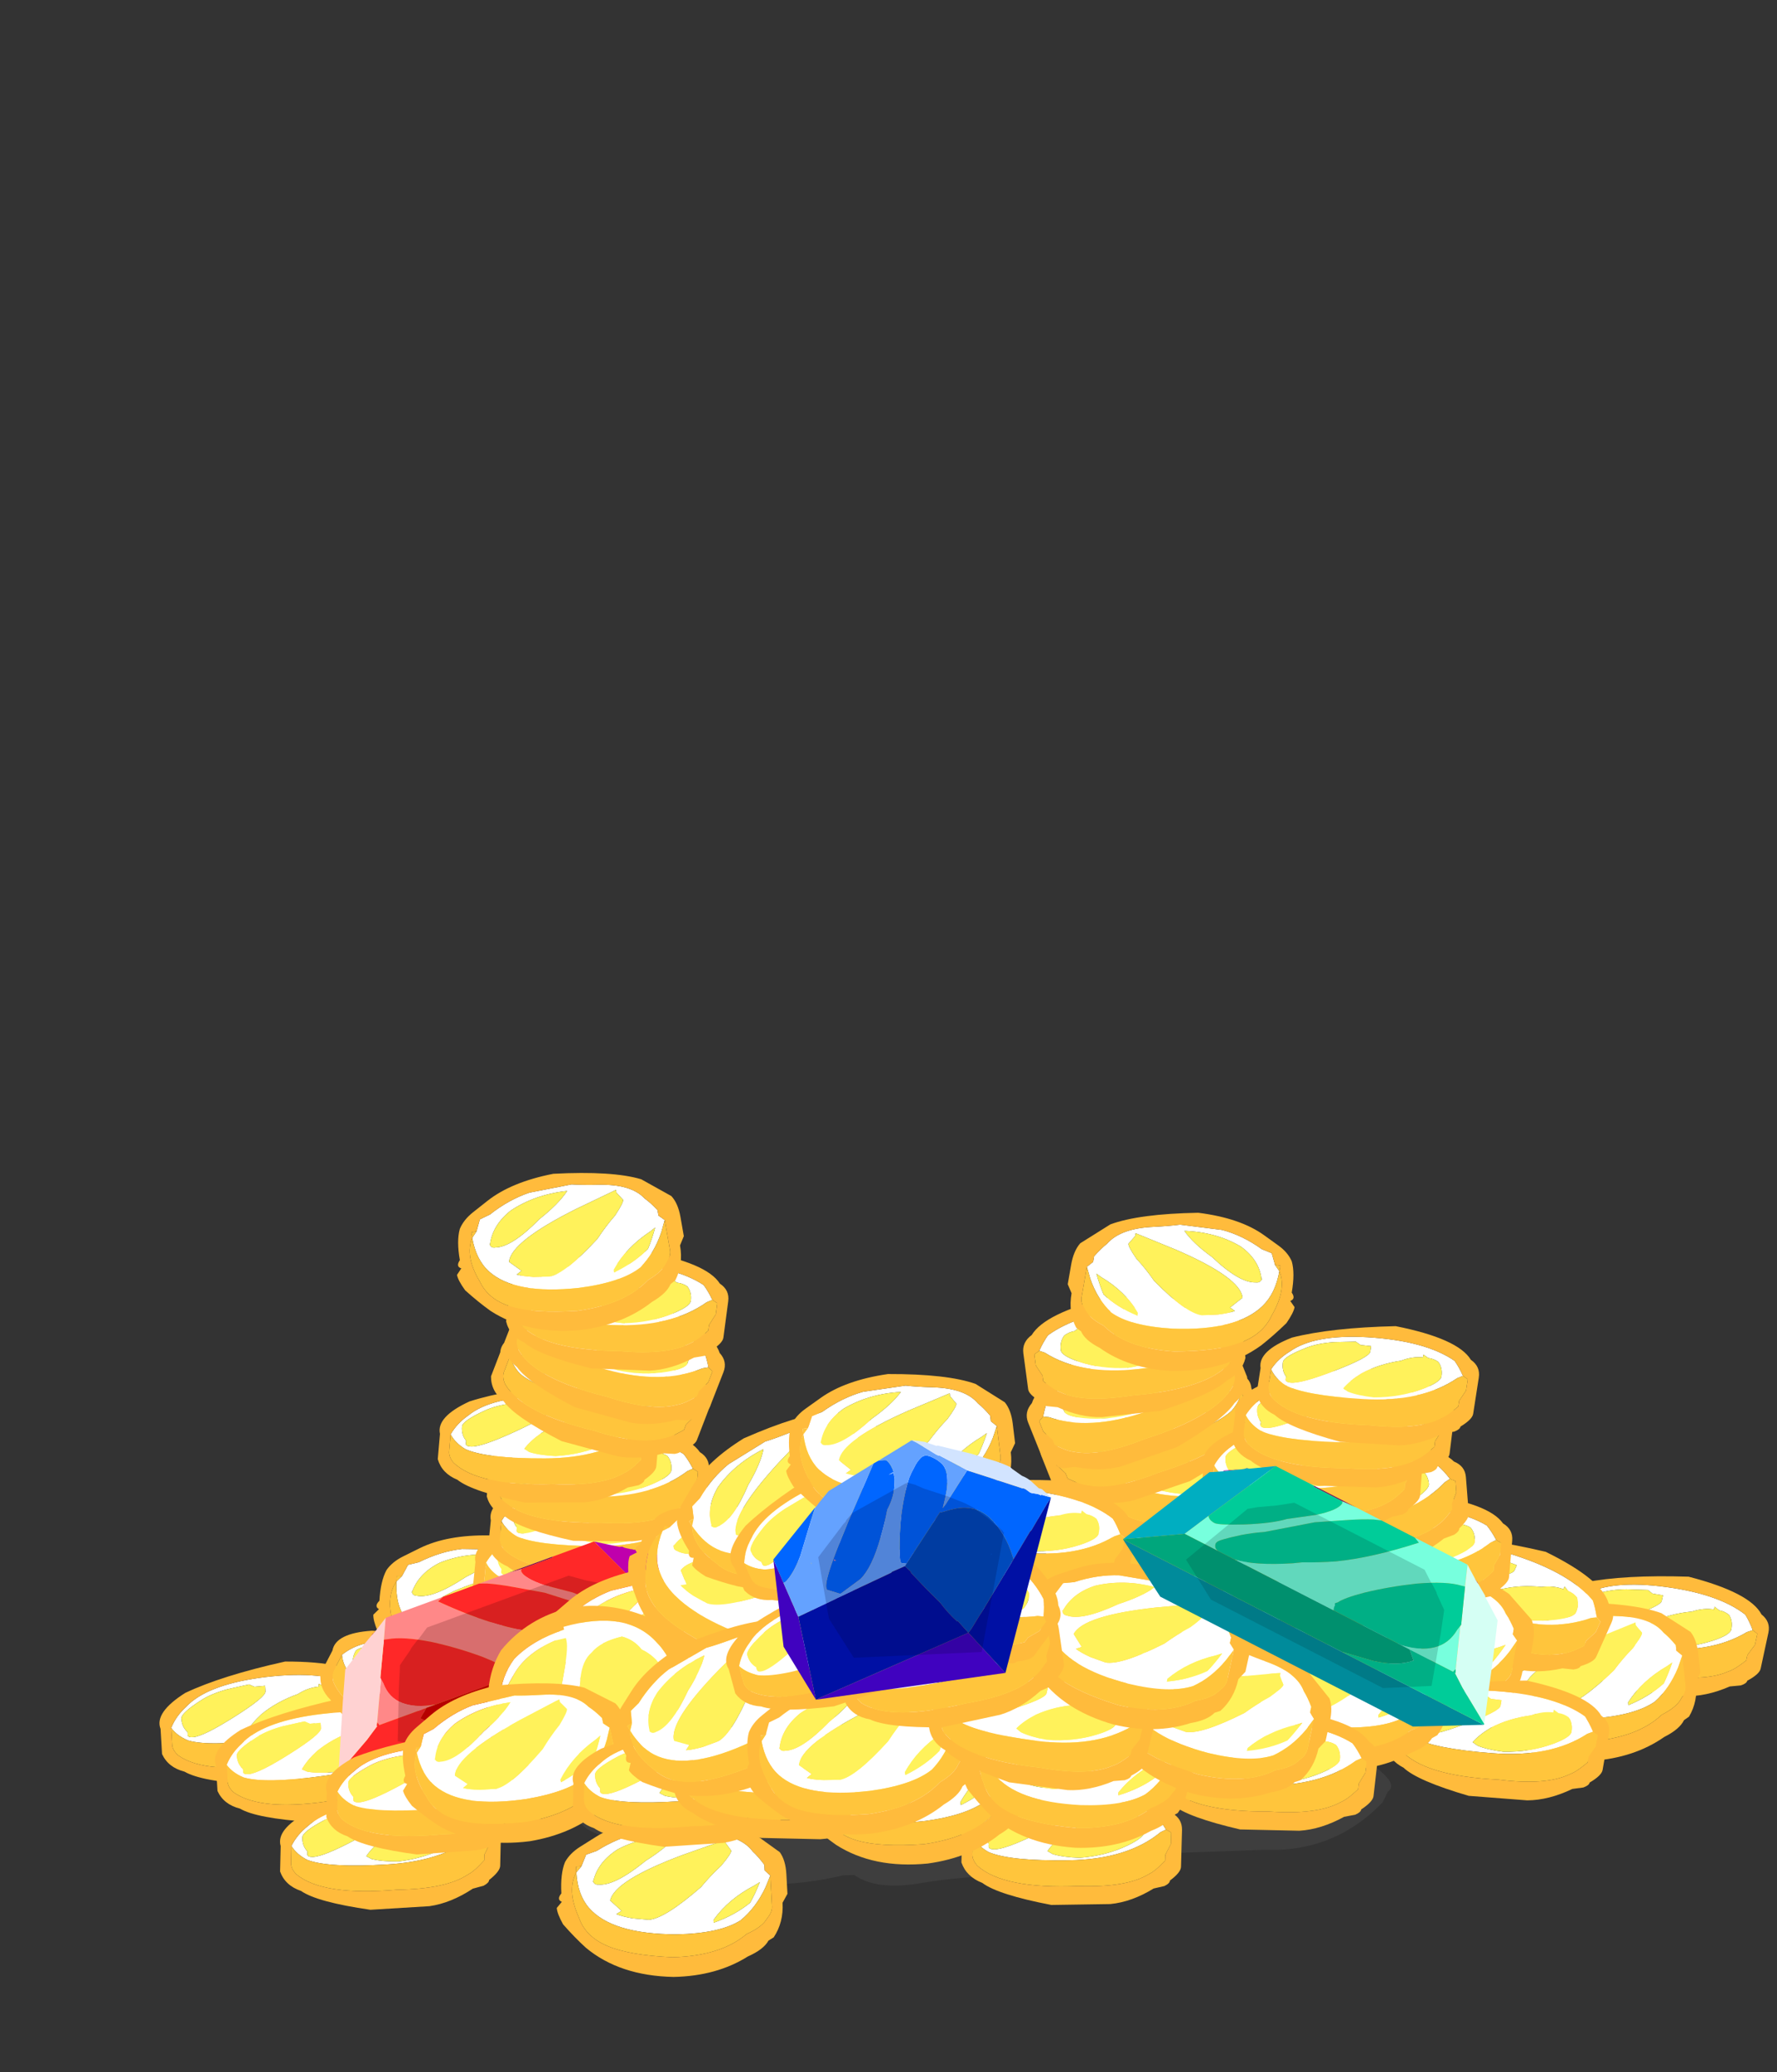 <?xml version="1.0" encoding="UTF-8" standalone="no"?>
<svg xmlns:ffdec="https://www.free-decompiler.com/flash" xmlns:xlink="http://www.w3.org/1999/xlink" ffdec:objectType="frame" height="134.5px" width="115.35px" xmlns="http://www.w3.org/2000/svg">
  <rect width="100%" height="100%" fill="#333333" stroke="none"/>
  <g transform="matrix(1.0, 0.0, 0.0, 1.0, 69.0, 110.95)">
    <use ffdec:characterId="74" height="1.9" transform="matrix(6.999, -0.245, 0.0, 7.0, -31.399, -1.219)" width="7.55" xlink:href="#shape0"/>
    <use ffdec:characterId="75" height="2.15" transform="matrix(6.774, 1.117, -0.773, 3.586, 32.484, -9.944)" width="2.05" xlink:href="#shape1"/>
    <use ffdec:characterId="76" height="2.85" transform="matrix(6.898, -0.936, 0.397, 3.609, 25.929, -5.946)" width="2.15" xlink:href="#shape2"/>
    <use ffdec:characterId="75" height="2.15" transform="matrix(6.355, 2.433, -1.517, 3.392, 23.711, -13.138)" width="2.05" xlink:href="#shape1"/>
    <use ffdec:characterId="76" height="2.85" transform="matrix(6.842, 0.86, -0.628, 3.616, 16.552, -10.517)" width="2.15" xlink:href="#shape2"/>
    <use ffdec:characterId="75" height="2.15" transform="matrix(6.868, -1.108, 0.496, 3.591, 3.347, -14.818)" width="2.05" xlink:href="#shape1"/>
    <use ffdec:characterId="75" height="2.15" transform="matrix(6.918, -0.619, 0.216, 3.627, -58.795, -2.353)" width="2.05" xlink:href="#shape1"/>
    <use ffdec:characterId="75" height="2.15" transform="matrix(6.918, -0.619, 0.216, 3.627, -55.195, 0.047)" width="2.05" xlink:href="#shape1"/>
    <use ffdec:characterId="75" height="2.15" transform="matrix(6.169, 2.773, -1.707, 3.3, -45.713, -7.111)" width="2.05" xlink:href="#shape1"/>
    <use ffdec:characterId="76" height="2.85" transform="matrix(6.897, 0.112, -0.202, 3.629, -44.472, -11.401)" width="2.15" xlink:href="#shape2"/>
    <use ffdec:characterId="75" height="2.15" transform="matrix(6.908, 0.396, -0.365, 3.641, -36.374, -4.548)" width="2.05" xlink:href="#shape1"/>
    <use ffdec:characterId="75" height="2.15" transform="matrix(6.908, 0.396, -0.365, 3.641, -36.374, -7.098)" width="2.05" xlink:href="#shape1"/>
    <use ffdec:characterId="75" height="2.15" transform="matrix(6.908, 0.396, -0.365, 3.641, -37.674, -9.698)" width="2.05" xlink:href="#shape1"/>
    <use ffdec:characterId="75" height="2.15" transform="matrix(6.908, 0.396, -0.365, 3.641, -37.774, -13.198)" width="2.05" xlink:href="#shape1"/>
    <use ffdec:characterId="75" height="2.15" transform="matrix(6.908, 0.396, -0.365, 3.641, -36.774, -15.898)" width="2.05" xlink:href="#shape1"/>
    <use ffdec:characterId="75" height="2.15" transform="matrix(6.908, 0.396, -0.365, 3.641, -36.874, -19.098)" width="2.05" xlink:href="#shape1"/>
    <use ffdec:characterId="75" height="2.15" transform="matrix(6.913, 0.316, -0.319, 3.643, -40.121, -21.517)" width="2.05" xlink:href="#shape1"/>
    <use ffdec:characterId="75" height="2.15" transform="matrix(6.486, 2.105, -1.332, 3.453, -35.196, -26.616)" width="2.05" xlink:href="#shape1"/>
    <use ffdec:characterId="75" height="2.15" transform="matrix(6.475, 2.133, -1.348, 3.448, -34.303, -28.835)" width="2.05" xlink:href="#shape1"/>
    <use ffdec:characterId="75" height="2.15" transform="matrix(6.869, 0.602, -0.481, 3.625, -35.45, -30.433)" width="2.05" xlink:href="#shape1"/>
    <use ffdec:characterId="76" height="2.85" transform="matrix(6.819, -1.335, 0.626, 3.559, -40.242, -33.355)" width="2.15" xlink:href="#shape2"/>
    <use ffdec:characterId="75" height="2.15" transform="matrix(-6.908, 0.879, 0.365, 3.616, 12.074, -2.206)" width="2.05" xlink:href="#shape1"/>
    <use ffdec:characterId="75" height="2.15" transform="matrix(-6.908, 0.879, 0.365, 3.616, 12.074, -4.756)" width="2.05" xlink:href="#shape1"/>
    <use ffdec:characterId="75" height="2.15" transform="matrix(-6.908, 0.879, 0.365, 3.616, 13.374, -7.456)" width="2.05" xlink:href="#shape1"/>
    <use ffdec:characterId="75" height="2.15" transform="matrix(-6.908, 0.879, 0.365, 3.616, 13.474, -10.956)" width="2.05" xlink:href="#shape1"/>
    <use ffdec:characterId="75" height="2.15" transform="matrix(-6.908, 0.879, 0.365, 3.616, 12.474, -13.556)" width="2.05" xlink:href="#shape1"/>
    <use ffdec:characterId="75" height="2.15" transform="matrix(-6.908, 0.879, 0.365, 3.616, 12.574, -16.856)" width="2.05" xlink:href="#shape1"/>
    <use ffdec:characterId="75" height="2.15" transform="matrix(-6.913, 0.8, 0.319, 3.62, 15.821, -19.531)" width="2.05" xlink:href="#shape1"/>
    <use ffdec:characterId="75" height="2.15" transform="matrix(-6.486, 2.558, 1.332, 3.36, 10.896, -24.206)" width="2.05" xlink:href="#shape1"/>
    <use ffdec:characterId="75" height="2.15" transform="matrix(-6.475, 2.585, 1.348, 3.354, 10.003, -26.422)" width="2.05" xlink:href="#shape1"/>
    <use ffdec:characterId="75" height="2.15" transform="matrix(-6.869, 1.084, 0.481, 3.592, 11.15, -28.021)" width="2.05" xlink:href="#shape1"/>
    <use ffdec:characterId="76" height="2.85" transform="matrix(-6.819, -0.859, -0.626, 3.603, 15.942, -31.325)" width="2.15" xlink:href="#shape2"/>
    <use ffdec:characterId="77" height="9.45" transform="matrix(-1.113, 0.408, 0.385, 1.054, -24.487, -13.072)" width="22.85" xlink:href="#shape3"/>
    <use ffdec:characterId="75" height="2.15" transform="matrix(6.908, 0.396, -0.365, 3.641, 11.676, -5.398)" width="2.05" xlink:href="#shape1"/>
    <use ffdec:characterId="75" height="2.15" transform="matrix(6.908, 0.396, -0.365, 3.641, 12.676, -8.098)" width="2.05" xlink:href="#shape1"/>
    <use ffdec:characterId="75" height="2.15" transform="matrix(6.908, 0.396, -0.365, 3.641, 12.576, -11.298)" width="2.05" xlink:href="#shape1"/>
    <use ffdec:characterId="75" height="2.15" transform="matrix(6.913, 0.316, -0.319, 3.643, 15.229, -14.317)" width="2.05" xlink:href="#shape1"/>
    <use ffdec:characterId="75" height="2.15" transform="matrix(6.912, -0.739, 0.284, 3.621, 11.774, -16.266)" width="2.05" xlink:href="#shape1"/>
    <use ffdec:characterId="75" height="2.15" transform="matrix(6.913, 0.253, -0.282, 3.642, 9.406, -19.499)" width="2.05" xlink:href="#shape1"/>
    <use ffdec:characterId="75" height="2.15" transform="matrix(6.878, 0.541, -0.446, 3.629, 11.621, -22.775)" width="2.05" xlink:href="#shape1"/>
    <use ffdec:characterId="75" height="2.15" transform="matrix(6.842, 0.742, -0.561, 3.614, 13.387, -25.757)" width="2.05" xlink:href="#shape1"/>
    <use ffdec:characterId="75" height="2.15" transform="matrix(6.951, 0.228, -0.1, 3.667, -6.447, 4.627)" width="2.05" xlink:href="#shape1"/>
    <use ffdec:characterId="76" height="2.85" transform="matrix(6.955, -0.595, 0.201, 3.646, -33.149, 7.611)" width="2.15" xlink:href="#shape2"/>
    <use ffdec:characterId="75" height="2.15" transform="matrix(6.967, -0.093, -0.086, 3.663, -50.694, 5.222)" width="2.05" xlink:href="#shape1"/>
    <use ffdec:characterId="78" height="3.45" transform="matrix(6.999, 0.881, -0.643, 3.699, 7.833, -10.172)" width="1.9" xlink:href="#shape4"/>
    <use ffdec:characterId="75" height="2.15" transform="matrix(6.945, -0.154, -0.051, 3.65, -47.741, 1.711)" width="2.05" xlink:href="#shape1"/>
    <use ffdec:characterId="76" height="2.85" transform="matrix(6.802, -1.602, 0.779, 3.545, -34.966, -7.303)" width="2.15" xlink:href="#shape2"/>
    <use ffdec:characterId="76" height="2.85" transform="matrix(6.481, 2.195, -1.384, 3.453, -26.114, -14.952)" width="2.15" xlink:href="#shape2"/>
    <use ffdec:characterId="76" height="2.85" transform="matrix(5.912, -3.655, 1.97, 3.037, -26.927, -13.746)" width="2.15" xlink:href="#shape2"/>
    <use ffdec:characterId="75" height="2.15" transform="matrix(6.449, -2.793, 1.467, 3.337, -22.806, -12.541)" width="2.05" xlink:href="#shape1"/>
    <use ffdec:characterId="75" height="2.15" transform="matrix(6.822, 1.124, -0.778, 3.611, -8.657, -16.203)" width="2.05" xlink:href="#shape1"/>
    <use ffdec:characterId="78" height="3.45" transform="matrix(6.955, -1.638, 0.796, 3.624, -38.575, -5.042)" width="1.9" xlink:href="#shape4"/>
    <use ffdec:characterId="76" height="2.85" transform="matrix(6.802, -1.602, 0.779, 3.545, -43.965, 0.146)" width="2.15" xlink:href="#shape2"/>
    <use ffdec:characterId="75" height="2.15" transform="matrix(6.85, 0.863, -0.629, 3.621, 21.867, -2.897)" width="2.05" xlink:href="#shape1"/>
    <use ffdec:characterId="76" height="2.85" transform="matrix(6.941, -0.249, 0.003, 3.646, 10.413, -6.204)" width="2.15" xlink:href="#shape2"/>
    <use ffdec:characterId="76" height="2.85" transform="matrix(6.891, -1.001, 0.434, 3.604, -18.596, -20.707)" width="2.15" xlink:href="#shape2"/>
    <use ffdec:characterId="75" height="2.15" transform="matrix(6.997, -0.126, -0.067, 3.679, -31.713, 1.126)" width="2.05" xlink:href="#shape1"/>
    <use ffdec:characterId="75" height="2.15" transform="matrix(6.957, 0.489, -0.418, 3.67, -24.618, 0.047)" width="2.05" xlink:href="#shape1"/>
    <use ffdec:characterId="76" height="2.85" transform="matrix(6.885, -1.406, 0.666, 3.593, -17.91, 1.253)" width="2.15" xlink:href="#shape2"/>
    <use ffdec:characterId="75" height="2.15" transform="matrix(6.958, 0.488, -0.419, 3.669, 6.482, -0.5)" width="2.05" xlink:href="#shape1"/>
    <use ffdec:characterId="76" height="2.85" transform="matrix(6.999, -0.245, 0.0, 3.676, -6.549, -1.227)" width="2.15" xlink:href="#shape2"/>
    <use ffdec:characterId="76" height="2.85" transform="matrix(6.828, 1.157, -0.797, 3.615, 3.6, -6.021)" width="2.15" xlink:href="#shape2"/>
    <use ffdec:characterId="76" height="2.85" transform="matrix(6.06, -3.506, 1.881, 3.117, -30.905, -0.555)" width="2.15" xlink:href="#shape2"/>
    <use ffdec:characterId="76" height="2.85" transform="matrix(6.885, -1.406, 0.666, 3.592, -21.51, -0.696)" width="2.15" xlink:href="#shape2"/>
    <use ffdec:characterId="75" height="2.15" transform="matrix(6.821, 1.245, -0.848, 3.613, -7.466, -4.082)" width="2.05" xlink:href="#shape1"/>
    <use ffdec:characterId="76" height="2.85" transform="matrix(6.828, 1.156, -0.797, 3.615, -1.601, -10.521)" width="2.15" xlink:href="#shape2"/>
    <use ffdec:characterId="75" height="2.15" transform="matrix(6.923, -1.153, 0.521, 3.619, -14.861, -5.627)" width="2.05" xlink:href="#shape1"/>
    <use ffdec:characterId="75" height="2.15" transform="matrix(6.754, -1.911, 0.957, 3.515, -22.657, -6.123)" width="2.05" xlink:href="#shape1"/>
    <use ffdec:characterId="75" height="2.15" transform="matrix(5.628, 3.737, -2.248, 3.035, -10.264, -15.394)" width="2.05" xlink:href="#shape1"/>
    <use ffdec:characterId="79" height="17.65" transform="matrix(0.684, -0.683, 0.687, 0.632, -22.666, -6.718)" width="20.7" xlink:href="#shape5"/>
    <use ffdec:characterId="80" height="9.45" transform="matrix(1.025, 0.527, -0.587, 1.003, 8.326, -18.604)" width="22.85" xlink:href="#shape6"/>
  </g>
  <defs>
    <g id="shape0" transform="matrix(1.0, 0.0, 0.0, 1.0, 1.15, 0.75)">
      <path d="M2.0 -0.5 Q2.7 -0.85 3.6 -0.65 4.15 -0.65 4.7 -0.5 4.9 -0.5 5.1 -0.4 5.3 -0.35 5.9 0.0 6.5 0.35 6.35 0.45 L6.3 0.55 Q5.85 1.0 5.2 0.95 4.65 0.95 4.1 0.95 3.5 1.1 2.9 1.1 2.35 1.1 2.0 1.15 1.6 1.2 1.4 1.05 L1.3 1.05 Q0.3 1.25 -0.65 0.8 -0.75 0.7 -0.8 0.65 L-0.95 0.6 Q-1.35 0.45 -1.0 0.15 0.2 -0.95 1.85 -0.5 1.9 -0.5 2.0 -0.5" fill="#444444" fill-opacity="0.647" fill-rule="evenodd" stroke="none"/>
    </g>
    <g id="shape1" transform="matrix(1.0, 0.0, 0.0, 1.0, 1.05, 2.0)">
      <path d="M0.5 -1.5 L0.45 -1.55 0.45 -1.5 Q0.35 -1.5 0.25 -1.4 0.05 -1.3 -0.1 -1.1 -0.2 -0.95 -0.25 -0.8 L-0.2 -0.75 Q-0.1 -0.7 0.05 -0.7 0.3 -0.75 0.5 -0.95 0.65 -1.1 0.65 -1.2 0.65 -1.35 0.6 -1.45 0.55 -1.5 0.5 -1.5 M0.85 -1.25 L0.8 -1.2 Q0.5 -0.7 -0.05 -0.65 -0.6 -0.6 -0.8 -0.75 -0.9 -0.85 -0.95 -1.0 -0.9 -1.2 -0.8 -1.35 -0.6 -1.7 -0.1 -1.75 0.45 -1.8 0.75 -1.5 0.8 -1.4 0.85 -1.25 M-0.8 -0.9 L-0.8 -0.85 Q-0.8 -0.8 -0.75 -0.8 -0.65 -0.8 -0.35 -1.1 -0.05 -1.4 -0.05 -1.5 -0.05 -1.55 -0.05 -1.6 L-0.15 -1.6 -0.2 -1.65 -0.4 -1.6 Q-0.55 -1.55 -0.65 -1.45 -0.85 -1.25 -0.85 -1.15 -0.85 -1.0 -0.8 -0.9" fill="#ffffff" fill-rule="evenodd" stroke="none"/>
      <path d="M0.5 -1.5 Q0.55 -1.5 0.6 -1.45 0.65 -1.35 0.65 -1.2 0.65 -1.1 0.5 -0.95 0.3 -0.75 0.05 -0.7 -0.1 -0.7 -0.2 -0.75 L-0.25 -0.8 Q-0.2 -0.95 -0.1 -1.1 0.05 -1.3 0.25 -1.4 0.35 -1.5 0.45 -1.5 L0.45 -1.55 0.5 -1.5 M-0.8 -0.9 Q-0.85 -1.0 -0.85 -1.15 -0.85 -1.25 -0.65 -1.45 -0.55 -1.55 -0.4 -1.6 L-0.2 -1.65 -0.15 -1.6 -0.05 -1.6 Q-0.05 -1.55 -0.05 -1.5 -0.05 -1.4 -0.35 -1.1 -0.65 -0.8 -0.75 -0.8 -0.8 -0.8 -0.8 -0.85 L-0.8 -0.9" fill="#fff25b" fill-rule="evenodd" stroke="none"/>
      <path d="M0.85 -1.25 L0.9 -1.2 Q0.9 -1.1 0.9 -1.05 L0.9 -1.0 0.85 -0.8 0.85 -0.7 0.8 -0.6 Q0.75 -0.5 0.7 -0.45 0.5 -0.2 0.05 -0.2 -0.65 -0.1 -0.9 -0.5 -0.95 -0.6 -0.95 -0.7 L-0.95 -0.85 Q-0.95 -0.95 -0.95 -1.0 -0.9 -0.85 -0.8 -0.75 -0.6 -0.6 -0.05 -0.65 0.5 -0.7 0.8 -1.2 L0.85 -1.25" fill="#ffc53c" fill-rule="evenodd" stroke="none"/>
      <path d="M-0.95 -1.0 Q-0.95 -0.95 -0.95 -0.85 L-0.95 -0.7 Q-0.95 -0.6 -0.9 -0.5 -0.65 -0.1 0.05 -0.2 0.5 -0.2 0.7 -0.45 0.75 -0.5 0.8 -0.6 L0.85 -0.7 0.85 -0.8 0.9 -1.0 0.9 -1.05 Q0.9 -1.1 0.9 -1.2 L0.85 -1.25 Q0.8 -1.4 0.75 -1.5 0.45 -1.8 -0.1 -1.75 -0.6 -1.7 -0.8 -1.35 -0.9 -1.2 -0.95 -1.0 M1.0 -1.25 L1.0 -0.85 Q1.0 -0.75 1.0 -0.65 L1.0 -0.6 Q1.0 -0.5 0.9 -0.35 0.9 -0.3 0.85 -0.25 L0.75 -0.2 Q0.55 0.05 0.35 0.1 L-0.2 0.15 Q-0.7 0.0 -0.85 -0.2 -1.0 -0.3 -1.05 -0.55 L-1.05 -0.65 Q-1.05 -0.7 -1.05 -0.75 -1.05 -0.8 -1.05 -1.0 -1.1 -1.3 -0.8 -1.6 -0.45 -1.85 0.15 -2.0 0.75 -1.9 0.9 -1.55 1.0 -1.45 1.0 -1.25" fill="#ffbb3c" fill-rule="evenodd" stroke="none"/>
    </g>
    <g id="shape2" transform="matrix(1.0, 0.0, 0.0, 1.0, 1.2, 2.25)">
      <path d="M0.4 -1.7 L0.4 -1.75 Q0.2 -1.65 0.0 -1.55 -0.65 -1.2 -0.7 -0.85 L-0.6 -0.65 -0.65 -0.6 Q-0.6 -0.55 -0.5 -0.5 L-0.35 -0.45 Q-0.2 -0.45 0.15 -0.95 0.25 -1.15 0.35 -1.3 0.45 -1.5 0.45 -1.55 L0.4 -1.7 M0.65 -0.9 Q0.4 -0.7 0.25 -0.35 L0.25 -0.3 Q0.45 -0.4 0.6 -0.6 0.65 -0.75 0.7 -0.95 L0.65 -0.9 M0.8 -1.05 L0.75 -0.85 Q0.65 -0.5 0.5 -0.3 0.3 -0.1 -0.1 -0.15 -0.7 -0.25 -0.9 -0.75 -1.0 -1.0 -1.0 -1.4 L-0.95 -1.5 -0.9 -1.7 -0.8 -1.75 Q-0.6 -1.95 -0.4 -2.0 L0.0 -2.0 Q0.1 -1.95 0.25 -1.9 0.55 -1.8 0.65 -1.5 0.7 -1.4 0.75 -1.25 L0.75 -1.15 0.8 -1.05 M-0.05 -1.9 Q-0.35 -1.95 -0.6 -1.75 -0.8 -1.55 -0.85 -1.2 L-0.85 -1.25 Q-0.85 -1.15 -0.8 -1.15 -0.65 -1.1 -0.35 -1.5 -0.15 -1.7 -0.05 -1.9" fill="#ffffff" fill-rule="evenodd" stroke="none"/>
      <path d="M0.65 -0.9 L0.7 -0.95 Q0.65 -0.75 0.6 -0.6 0.45 -0.4 0.25 -0.3 L0.25 -0.35 Q0.4 -0.7 0.65 -0.9 M0.4 -1.7 L0.45 -1.55 Q0.45 -1.5 0.35 -1.3 0.25 -1.15 0.15 -0.95 -0.2 -0.45 -0.35 -0.45 L-0.5 -0.5 Q-0.6 -0.55 -0.65 -0.6 L-0.6 -0.65 -0.7 -0.85 Q-0.65 -1.2 0.0 -1.55 0.2 -1.65 0.4 -1.75 L0.4 -1.7 M-0.05 -1.9 Q-0.15 -1.7 -0.35 -1.5 -0.65 -1.1 -0.8 -1.15 -0.85 -1.15 -0.85 -1.25 L-0.85 -1.2 Q-0.8 -1.55 -0.6 -1.75 -0.35 -1.95 -0.05 -1.9" fill="#fff25b" fill-rule="evenodd" stroke="none"/>
      <path d="M0.8 -1.05 L0.8 -0.95 Q0.8 -0.85 0.8 -0.7 L0.8 -0.5 Q0.8 -0.4 0.75 -0.3 0.7 -0.15 0.55 -0.05 0.3 0.3 -0.15 0.25 -0.55 0.15 -0.75 -0.05 -0.95 -0.25 -1.0 -0.6 -1.05 -0.85 -1.05 -1.05 -1.05 -1.25 -1.0 -1.4 L-1.0 -1.5 -0.95 -1.5 -1.0 -1.4 Q-1.0 -1.0 -0.9 -0.75 -0.7 -0.25 -0.1 -0.15 0.3 -0.1 0.5 -0.3 0.65 -0.5 0.75 -0.85 L0.8 -1.05" fill="#ffc53c" fill-rule="evenodd" stroke="none"/>
      <path d="M-0.95 -1.5 L-1.0 -1.5 -1.0 -1.4 Q-1.05 -1.25 -1.05 -1.05 -1.05 -0.85 -1.0 -0.6 -0.95 -0.25 -0.75 -0.05 -0.55 0.15 -0.15 0.25 0.3 0.3 0.55 -0.05 0.7 -0.15 0.75 -0.3 0.8 -0.4 0.8 -0.5 L0.8 -0.7 Q0.8 -0.85 0.8 -0.95 L0.8 -1.05 0.75 -1.15 0.75 -1.25 Q0.7 -1.4 0.65 -1.5 0.55 -1.8 0.25 -1.9 0.1 -1.95 0.0 -2.0 L-0.4 -2.0 Q-0.6 -1.95 -0.8 -1.75 L-0.9 -1.7 -0.95 -1.5 M0.95 -0.7 L0.9 -0.55 Q0.9 -0.2 0.8 0.05 L0.75 0.1 Q0.7 0.25 0.55 0.35 0.25 0.65 -0.15 0.6 -0.65 0.5 -0.95 -0.05 -1.05 -0.25 -1.15 -0.5 -1.2 -0.7 -1.2 -0.8 L-1.15 -0.9 Q-1.2 -0.95 -1.15 -1.05 -1.15 -1.4 -1.1 -1.6 -1.05 -1.75 -0.95 -1.85 -0.9 -1.9 -0.8 -2.0 -0.55 -2.25 -0.15 -2.25 0.4 -2.1 0.65 -1.85 L0.9 -1.45 Q0.95 -1.3 0.95 -1.05 0.95 -0.9 0.95 -0.7" fill="#ffbb3c" fill-rule="evenodd" stroke="none"/>
    </g>
    <g id="shape3" transform="matrix(1.0, 0.0, 0.0, 1.0, 11.05, 9.45)">
      <path d="M-3.3 -9.45 L-0.2 -9.45 -0.35 -9.45 -0.6 -9.45 -1.45 -9.4 -3.25 -9.4 -3.3 -9.45" fill="#660066" fill-rule="evenodd" stroke="none"/>
      <path d="M11.8 -1.95 L11.8 -1.9 11.8 -1.95 M11.6 -1.9 L11.8 -1.9 11.6 -1.9 M-7.1 -8.55 L-7.05 -8.55 -7.05 -8.6 -7.1 -8.55" fill="#bf00b1" fill-rule="evenodd" stroke="none"/>
      <path d="M7.35 -8.85 L7.4 -8.85 7.55 -8.75 7.25 -8.9 7.3 -8.9 7.35 -8.85 M-8.1 -7.85 L-8.1 -7.9 -6.9 -8.65 -7.05 -8.6 -7.05 -8.55 -7.1 -8.55 -7.15 -8.5 -8.1 -7.85" fill="#990095" fill-rule="evenodd" stroke="none"/>
      <path d="M-11.05 -1.9 L-8.75 -7.45 -8.1 -7.85 -7.15 -8.5 -7.1 -8.55 -7.05 -8.6 -6.9 -8.65 -5.7 -9.45 -7.55 -5.25 -8.2 -3.75 -11.05 -1.9" fill="#bf00ac" fill-rule="evenodd" stroke="none"/>
      <path d="M3.1 -9.45 L6.45 -9.45 6.95 -8.3 6.75 -8.25 Q5.9 -8.1 4.5 -7.2 3.25 -6.35 2.2 -5.4 1.4 -4.65 1.2 -4.25 L1.1 -4.15 1.1 -4.1 1.15 -4.05 Q1.15 -3.9 1.2 -3.8 L1.25 -3.75 -5.05 -3.75 Q-3.9 -3.95 -2.1 -5.05 L-1.65 -5.35 Q-0.85 -5.75 -0.05 -6.25 1.6 -7.35 3.45 -9.3 L3.1 -9.45 M-0.35 -9.45 L1.0 -9.45 0.6 -9.3 Q0.05 -9.05 -0.75 -8.55 L-2.2 -7.65 -4.35 -5.9 -4.5 -5.8 Q-4.9 -5.55 -5.4 -5.15 -6.4 -4.3 -6.4 -4.15 -6.45 -4.05 -6.35 -3.9 -6.3 -3.8 -6.1 -3.75 L-8.2 -3.75 -7.55 -5.25 Q-7.4 -5.05 -7.05 -5.05 -6.8 -5.05 -5.55 -5.75 -4.25 -6.5 -3.65 -7.1 L-2.35 -8.05 Q-1.4 -8.85 -1.4 -9.3 L-1.45 -9.4 -0.6 -9.45 -0.35 -9.45 M8.85 -3.95 L8.8 -3.8 8.8 -3.75 6.05 -3.75 5.5 -3.75 Q6.6 -3.95 7.2 -4.5 7.8 -5.05 7.8 -5.95 L7.85 -6.3 7.85 -6.2 8.85 -3.95" fill="#ff8888" fill-rule="evenodd" stroke="none"/>
      <path d="M-5.7 -9.45 L-3.3 -9.45 -3.25 -9.4 -1.45 -9.4 -1.4 -9.3 Q-1.4 -8.85 -2.35 -8.05 L-3.65 -7.1 Q-4.25 -6.5 -5.55 -5.75 -6.8 -5.05 -7.05 -5.05 -7.4 -5.05 -7.55 -5.25 L-5.7 -9.45 M-0.2 -9.45 L3.1 -9.45 3.45 -9.3 Q1.6 -7.35 -0.05 -6.25 -0.85 -5.75 -1.65 -5.35 L-2.1 -5.05 Q-3.9 -3.95 -5.05 -3.75 L-6.1 -3.75 Q-6.3 -3.8 -6.35 -3.9 -6.45 -4.05 -6.4 -4.15 -6.4 -4.3 -5.4 -5.15 -4.9 -5.55 -4.5 -5.8 L-4.35 -5.9 -2.2 -7.65 -0.75 -8.55 Q0.05 -9.05 0.6 -9.3 L1.0 -9.45 -0.35 -9.45 -0.2 -9.45 M1.25 -3.75 L1.2 -3.8 Q1.15 -3.9 1.15 -4.05 L1.1 -4.1 1.1 -4.15 1.2 -4.25 Q1.4 -4.65 2.2 -5.4 3.25 -6.35 4.5 -7.2 5.9 -8.1 6.75 -8.25 L6.95 -8.3 7.85 -6.3 7.8 -5.95 Q7.8 -5.05 7.2 -4.5 6.6 -3.95 5.5 -3.75 L2.7 -3.75 2.45 -3.75 1.25 -3.75 M2.8 -1.9 L4.6 -2.25 Q5.95 -2.6 6.55 -3.3 L6.05 -3.75 8.8 -3.75 8.8 -3.8 8.85 -3.95 8.95 -3.75 8.9 -3.75 9.7 -3.2 11.8 -1.95 11.8 -1.9 11.6 -1.9 2.8 -1.9" fill="#ff2828" fill-rule="evenodd" stroke="none"/>
      <path d="M2.7 -3.75 L2.45 -3.75 2.7 -3.75" fill="#ff66f3" fill-rule="evenodd" stroke="none"/>
      <path d="M11.8 -1.9 L8.4 0.0 -7.6 0.0 -11.05 -1.9 2.8 -1.9 11.6 -1.9 11.8 -1.9" fill="#a4006a" fill-rule="evenodd" stroke="none"/>
      <path d="M-6.1 -3.75 L-5.05 -3.75 1.25 -3.75 2.45 -3.75 2.7 -3.75 5.5 -3.75 6.05 -3.75 6.55 -3.3 Q5.95 -2.6 4.6 -2.25 L2.8 -1.9 -11.05 -1.9 -8.2 -3.75 -6.1 -3.75" fill="#d50000" fill-rule="evenodd" stroke="none"/>
      <path d="M7.35 -8.85 L7.3 -8.9 7.25 -8.9 7.55 -8.75 8.2 -8.35 Q8.2 -8.3 8.25 -8.3 L8.3 -8.25 9.5 -7.45 10.25 -5.7 11.8 -1.95 9.7 -3.2 8.9 -3.75 8.95 -3.75 8.85 -3.95 7.85 -6.2 7.85 -6.3 6.95 -8.3 6.45 -9.45 7.35 -8.85" fill="#ffd2d2" fill-rule="evenodd" stroke="none"/>
      <path d="M5.75 -7.25 L5.8 -7.2 6.6 -6.6 7.1 -5.35 8.15 -2.5 5.85 -1.15 -5.05 -1.15 -7.4 -2.5 -5.85 -6.6 -5.4 -6.95 -4.55 -7.5 -3.75 -8.1 4.5 -8.1 5.15 -7.65 5.25 -7.6 5.7 -7.3 5.75 -7.25" fill="#330000" fill-opacity="0.188" fill-rule="evenodd" stroke="none"/>
    </g>
    <g id="shape4" transform="matrix(1.0, 0.0, 0.0, 1.0, 1.0, 2.85)">
      <path d="M0.05 -2.0 Q-0.05 -1.9 -0.1 -1.6 -0.1 -1.55 -0.2 -1.1 -0.3 -0.75 -0.3 -0.55 L-0.2 0.0 Q0.1 0.05 0.3 -0.05 L0.3 -0.25 0.35 -0.45 0.5 -0.9 Q0.55 -1.15 0.6 -1.35 L0.65 -1.45 Q0.6 -1.7 0.5 -1.85 0.45 -2.05 0.35 -2.15 0.15 -2.15 0.05 -2.0 M0.75 -0.8 L0.75 -0.85 Q0.7 -0.65 0.65 -0.5 0.4 0.15 -0.15 0.15 -0.65 0.15 -0.8 -0.6 -0.9 -0.95 -0.9 -1.4 -0.9 -1.5 -0.85 -1.6 -0.8 -1.95 -0.65 -2.2 -0.45 -2.45 -0.15 -2.5 L-0.15 -2.55 Q0.45 -2.6 0.65 -1.9 0.75 -1.6 0.75 -1.05 L0.75 -0.8 M-0.7 -1.9 Q-0.85 -1.6 -0.85 -1.35 -0.85 -1.2 -0.8 -1.0 -0.75 -0.8 -0.7 -0.65 -0.45 -0.95 -0.4 -1.2 -0.3 -1.45 -0.25 -1.7 -0.15 -2.15 -0.15 -2.3 L-0.15 -2.35 -0.25 -2.35 Q-0.55 -2.25 -0.7 -1.9" fill="#ffffff" fill-rule="evenodd" stroke="none"/>
      <path d="M0.05 -2.0 Q0.15 -2.15 0.35 -2.15 0.45 -2.05 0.5 -1.85 0.6 -1.7 0.65 -1.45 L0.6 -1.35 Q0.55 -1.15 0.5 -0.9 L0.35 -0.45 0.3 -0.25 0.3 -0.05 Q0.1 0.05 -0.2 0.0 L-0.3 -0.55 Q-0.3 -0.75 -0.2 -1.1 -0.1 -1.55 -0.1 -1.6 -0.05 -1.9 0.05 -2.0 M-0.7 -1.9 Q-0.55 -2.25 -0.25 -2.35 L-0.15 -2.35 -0.15 -2.3 Q-0.15 -2.15 -0.25 -1.7 -0.3 -1.45 -0.4 -1.2 -0.45 -0.95 -0.7 -0.65 -0.75 -0.8 -0.8 -1.0 -0.85 -1.2 -0.85 -1.35 -0.85 -1.6 -0.7 -1.9" fill="#fff25b" fill-rule="evenodd" stroke="none"/>
      <path d="M-0.9 -1.4 Q-0.9 -0.95 -0.8 -0.6 -0.65 0.15 -0.15 0.15 0.4 0.15 0.65 -0.5 0.7 -0.65 0.75 -0.85 L0.75 -0.8 0.65 -0.25 Q0.45 0.35 -0.15 0.35 -0.7 0.3 -0.85 -0.45 -0.9 -0.75 -0.9 -1.3 L-0.9 -1.4" fill="#ffc53c" fill-rule="evenodd" stroke="none"/>
      <path d="M-0.9 -1.4 L-0.9 -1.3 Q-0.9 -0.75 -0.85 -0.45 -0.7 0.3 -0.15 0.35 0.45 0.35 0.65 -0.25 L0.75 -0.8 0.75 -1.05 Q0.75 -1.6 0.65 -1.9 0.45 -2.6 -0.15 -2.55 L-0.15 -2.5 Q-0.45 -2.45 -0.65 -2.2 -0.8 -1.95 -0.85 -1.6 -0.9 -1.5 -0.9 -1.4 M0.9 -1.3 Q0.9 0.65 -0.15 0.6 -0.65 0.55 -0.9 -0.15 -0.95 -0.4 -1.0 -0.65 -1.0 -0.85 -1.0 -0.95 -1.0 -1.9 -0.75 -2.4 -0.45 -2.85 -0.05 -2.85 0.3 -2.8 0.6 -2.4 0.9 -2.0 0.9 -1.3" fill="#ffbb3c" fill-rule="evenodd" stroke="none"/>
    </g>
    <g id="shape5" transform="matrix(1.0, 0.0, 0.0, 1.0, 10.35, 16.2)">
      <path d="M-6.05 -13.9 L-7.05 -11.5 -10.35 -6.55 -9.95 -6.4 -0.1 -2.35 -0.4 1.45 -10.35 -6.55 -9.2 -10.75 -5.35 -15.55 -6.05 -13.9" fill="#4002bf" fill-rule="evenodd" stroke="none"/>
      <path d="M-2.65 -12.5 Q-2.6 -12.65 -2.55 -12.45 -2.5 -12.35 -2.65 -12.5" fill="#ff66f3" fill-rule="evenodd" stroke="none"/>
      <path d="M4.3 -15.25 Q4.7 -14.95 4.7 -14.85 L4.7 -14.8 Q4.7 -14.4 4.45 -13.95 L4.1 -14.05 Q4.25 -13.95 4.4 -13.9 L4.15 -13.55 Q3.9 -13.3 3.65 -13.1 3.1 -12.65 2.3 -12.4 1.5 -11.85 0.6 -11.35 -1.25 -10.3 -2.35 -10.3 L-3.0 -10.4 -3.95 -10.55 -4.0 -10.55 -4.4 -11.4 Q-4.4 -11.55 -4.15 -11.75 -3.45 -12.3 -0.95 -13.35 -0.05 -13.75 1.1 -14.2 L3.95 -15.35 4.3 -15.25 M-0.9 -16.05 L-1.65 -15.65 -3.95 -14.4 Q-5.15 -13.85 -5.9 -13.85 L-6.05 -13.9 -5.35 -15.55 -0.95 -16.05 -0.9 -16.05 M0.5 -8.8 Q0.3 -9.05 0.3 -9.1 0.3 -9.25 0.95 -9.9 1.65 -10.6 2.55 -11.35 3.9 -12.4 4.9 -12.9 5.25 -13.05 5.6 -13.15 6.0 -13.3 6.4 -13.3 6.8 -13.3 6.95 -12.7 7.05 -12.4 7.05 -12.0 7.05 -11.3 6.05 -10.5 5.65 -10.2 4.9 -9.75 L5.25 -9.8 7.85 -10.4 7.9 -10.35 8.65 -8.7 8.75 -8.45 8.85 -8.25 9.5 -6.8 9.55 -6.75 9.6 -6.6 9.65 -6.2 9.7 -6.1 9.9 -5.8 9.95 -5.7 10.0 -5.55 10.05 -5.55 10.3 -5.05 10.35 -4.95 9.95 -4.85 9.9 -4.85 7.85 -4.3 7.7 -4.3 5.6 -3.75 5.7 -3.95 Q6.55 -5.5 6.55 -6.95 6.55 -7.85 6.1 -8.45 5.8 -8.9 5.15 -9.3 L4.55 -9.65 4.65 -9.7 0.5 -8.8 M-2.65 -12.5 Q-2.5 -12.35 -2.55 -12.45 -2.6 -12.65 -2.65 -12.5" fill="#0066ff" fill-rule="evenodd" stroke="none"/>
      <path d="M3.95 -15.35 L1.1 -14.2 Q-0.05 -13.75 -0.95 -13.35 -3.45 -12.3 -4.15 -11.75 -4.4 -11.55 -4.4 -11.4 L-4.0 -10.55 -3.95 -10.55 -3.0 -10.4 -2.35 -10.3 Q-1.25 -10.3 0.6 -11.35 1.5 -11.85 2.3 -12.4 3.1 -12.65 3.65 -13.1 3.9 -13.3 4.15 -13.55 L4.4 -13.9 Q4.25 -13.95 4.1 -14.05 L4.45 -13.95 Q4.7 -14.4 4.7 -14.8 L4.7 -14.85 Q4.7 -14.95 4.3 -15.25 L6.7 -14.65 6.75 -14.65 6.85 -14.6 6.95 -14.25 7.25 -12.7 7.3 -12.55 7.35 -12.5 7.9 -10.35 7.85 -10.4 5.25 -9.8 4.9 -9.75 Q5.65 -10.2 6.05 -10.5 7.05 -11.3 7.05 -12.0 7.05 -12.4 6.95 -12.7 6.8 -13.3 6.4 -13.3 6.0 -13.3 5.6 -13.15 5.25 -13.05 4.9 -12.9 3.9 -12.4 2.55 -11.35 1.65 -10.6 0.95 -9.9 0.3 -9.25 0.3 -9.1 0.3 -9.05 0.5 -8.8 L0.3 -8.75 -0.55 -9.1 -0.65 -9.1 -4.35 -10.5 -4.5 -10.55 -7.05 -11.5 -6.05 -13.9 -5.9 -13.85 Q-5.15 -13.85 -3.95 -14.4 L-1.65 -15.65 -0.9 -16.05 -0.75 -16.05 -0.45 -16.1 0.55 -16.2 3.95 -15.35 M-3.85 -13.45 L-3.85 -13.5 -3.8 -13.5 -3.8 -13.55 -3.85 -13.45" fill="#64a2ff" fill-rule="evenodd" stroke="none"/>
      <path d="M7.9 -10.35 L7.35 -12.5 7.3 -12.55 7.25 -12.7 6.95 -14.25 6.85 -14.6 6.9 -14.55 7.35 -13.9 7.7 -13.1 7.75 -13.1 8.9 -11.0 9.65 -9.4 Q9.85 -8.95 10.0 -8.45 L10.0 -8.25 10.1 -7.45 Q10.25 -7.05 10.25 -6.7 L10.25 -6.0 10.35 -5.8 10.35 -5.1 10.3 -5.05 10.05 -5.55 10.0 -5.55 9.95 -5.7 9.9 -5.8 9.7 -6.1 9.65 -6.2 9.6 -6.6 9.55 -6.75 9.5 -6.8 8.85 -8.25 8.75 -8.45 8.65 -8.7 7.9 -10.35" fill="#d2e4ff" fill-rule="evenodd" stroke="none"/>
      <path d="M0.3 -8.75 L0.5 -8.8 4.65 -9.7 4.55 -9.65 5.15 -9.3 Q5.8 -8.9 6.1 -8.45 6.55 -7.85 6.55 -6.95 6.55 -5.5 5.7 -3.95 L5.6 -3.75 1.5 -2.7 1.25 -2.65 0.25 -2.4 -0.1 -2.35 0.0 -3.45 -0.05 -3.45 -0.05 -3.5 Q-0.05 -4.35 0.1 -5.2 L0.15 -6.5 0.25 -8.1 0.3 -8.2 0.3 -8.75" fill="#004abb" fill-rule="evenodd" stroke="none"/>
      <path d="M-7.05 -11.5 L-4.5 -10.55 -4.35 -10.5 -0.65 -9.1 -0.55 -9.1 0.3 -8.75 0.3 -8.2 0.25 -8.1 0.15 -6.5 0.1 -5.2 Q-0.05 -4.35 -0.05 -3.5 L-0.05 -3.45 0.0 -3.45 -0.1 -2.35 0.25 -2.4 1.25 -2.65 1.5 -2.7 5.6 -3.75 7.7 -4.3 7.85 -4.3 9.9 -4.85 9.95 -4.85 10.35 -4.95 -0.4 1.45 -0.1 -2.35 -9.95 -6.4 -10.35 -6.55 -7.05 -11.5" fill="#0010a4" fill-rule="evenodd" stroke="none"/>
      <path d="M6.35 -8.0 L6.4 -7.4 Q6.45 -7.15 6.45 -6.85 L6.45 -6.35 6.5 -6.2 6.5 -5.65 6.45 -5.6 6.5 -5.55 -0.45 -0.75 -6.55 -6.75 -5.75 -9.9 -3.2 -13.45 -0.4 -13.85 -0.3 -13.85 Q-0.15 -13.85 -0.1 -13.9 L0.55 -13.95 4.4 -12.8 4.5 -12.75 4.55 -12.75 4.8 -12.25 5.0 -11.65 5.7 -10.1 6.15 -8.9 Q6.25 -8.55 6.35 -8.15 L6.35 -8.0 M4.8 -5.1 L4.8 -5.05 4.9 -5.1 4.8 -5.1 M-2.25 -11.95 L-2.25 -11.95" fill="#000033" fill-opacity="0.188" fill-rule="evenodd" stroke="none"/>
    </g>
    <g id="shape6" transform="matrix(1.0, 0.0, 0.0, 1.0, 11.05, 9.45)">
      <path d="M-0.2 -9.45 L-0.35 -9.45 -0.6 -9.45 -1.45 -9.4 -3.25 -9.4 -3.3 -9.45 -0.2 -9.45" fill="#660066" fill-rule="evenodd" stroke="none"/>
      <path d="M11.6 -1.9 L11.8 -1.9 11.8 -1.95 11.8 -1.9 11.6 -1.9 M-7.05 -8.6 L-7.1 -8.55 -7.05 -8.55 -7.05 -8.6" fill="#bf00b1" fill-rule="evenodd" stroke="none"/>
      <path d="M7.55 -8.75 L7.25 -8.9 7.3 -8.9 7.35 -8.85 7.4 -8.85 7.55 -8.75 M-8.1 -7.85 L-8.1 -7.9 -6.9 -8.65 -7.05 -8.6 -7.05 -8.55 -7.1 -8.55 -7.15 -8.5 -8.1 -7.85" fill="#990095" fill-rule="evenodd" stroke="none"/>
      <path d="M-7.55 -5.25 L-8.2 -3.75 -11.05 -1.9 -8.75 -7.45 -8.1 -7.85 -7.15 -8.5 -7.1 -8.55 -7.05 -8.6 -6.9 -8.65 -5.7 -9.45 -7.55 -5.25" fill="#00aec1" fill-rule="evenodd" stroke="none"/>
      <path d="M6.45 -9.45 L6.95 -8.3 6.75 -8.25 Q5.9 -8.1 4.5 -7.2 3.25 -6.35 2.2 -5.4 1.4 -4.65 1.2 -4.25 L1.1 -4.15 1.1 -4.1 1.15 -4.05 Q1.15 -3.9 1.2 -3.8 L1.25 -3.75 -5.05 -3.75 Q-3.9 -3.95 -2.1 -5.05 L-1.65 -5.35 Q-0.85 -5.75 -0.05 -6.25 1.6 -7.35 3.45 -9.3 L3.1 -9.45 6.45 -9.45 M7.85 -6.3 L7.85 -6.2 8.85 -3.95 8.8 -3.8 8.8 -3.75 6.05 -3.75 5.5 -3.75 Q6.6 -3.95 7.2 -4.5 7.8 -5.05 7.8 -5.95 L7.85 -6.3 M-0.35 -9.45 L1.0 -9.45 0.6 -9.3 Q0.05 -9.05 -0.75 -8.55 L-2.2 -7.65 -4.35 -5.9 -4.5 -5.8 Q-4.9 -5.55 -5.4 -5.15 -6.4 -4.3 -6.4 -4.15 -6.45 -4.05 -6.35 -3.9 -6.3 -3.8 -6.1 -3.75 L-8.2 -3.75 -7.55 -5.25 Q-7.4 -5.05 -7.05 -5.05 -6.8 -5.05 -5.55 -5.75 -4.25 -6.5 -3.65 -7.1 L-2.35 -8.05 Q-1.4 -8.85 -1.4 -9.3 L-1.45 -9.4 -0.6 -9.45 -0.35 -9.45" fill="#77ffdd" fill-rule="evenodd" stroke="none"/>
      <path d="M11.8 -1.9 L8.4 0.0 -7.6 0.0 -11.05 -1.9 2.8 -1.9 11.6 -1.9 11.8 -1.9" fill="#008b9b" fill-rule="evenodd" stroke="none"/>
      <path d="M7.35 -8.85 L7.3 -8.9 7.25 -8.9 7.55 -8.75 8.2 -8.35 Q8.2 -8.3 8.25 -8.3 L8.3 -8.25 9.5 -7.45 10.25 -5.7 11.8 -1.95 9.7 -3.2 8.9 -3.75 8.95 -3.75 8.85 -3.95 7.85 -6.2 7.85 -6.3 6.95 -8.3 6.45 -9.45 7.35 -8.85" fill="#d5fff4" fill-rule="evenodd" stroke="none"/>
      <path d="M6.95 -8.3 L7.85 -6.3 7.8 -5.95 Q7.8 -5.05 7.2 -4.5 6.6 -3.95 5.5 -3.75 L2.7 -3.75 2.45 -3.75 1.25 -3.75 1.2 -3.8 Q1.15 -3.9 1.15 -4.05 L1.1 -4.1 1.1 -4.15 1.2 -4.25 Q1.4 -4.65 2.2 -5.4 3.25 -6.35 4.5 -7.2 5.9 -8.1 6.75 -8.25 L6.95 -8.3 M8.85 -3.95 L8.95 -3.75 8.9 -3.75 9.7 -3.2 11.8 -1.95 11.8 -1.9 11.6 -1.9 2.8 -1.9 4.6 -2.25 Q5.95 -2.6 6.55 -3.3 L6.05 -3.75 8.8 -3.75 8.8 -3.8 8.85 -3.95 M-6.1 -3.75 Q-6.3 -3.8 -6.35 -3.9 -6.45 -4.05 -6.4 -4.15 -6.4 -4.3 -5.4 -5.15 -4.9 -5.55 -4.5 -5.8 L-4.35 -5.9 -2.2 -7.65 -0.75 -8.55 Q0.05 -9.05 0.6 -9.3 L1.0 -9.45 -0.35 -9.45 -0.2 -9.45 3.1 -9.45 3.45 -9.3 Q1.6 -7.35 -0.05 -6.25 -0.85 -5.75 -1.65 -5.35 L-2.1 -5.05 Q-3.9 -3.95 -5.05 -3.75 L-6.1 -3.75 M-1.45 -9.4 L-1.4 -9.3 Q-1.4 -8.85 -2.35 -8.05 L-3.65 -7.1 Q-4.25 -6.5 -5.55 -5.75 -6.8 -5.05 -7.05 -5.05 -7.4 -5.05 -7.55 -5.25 L-5.7 -9.45 -3.3 -9.45 -3.25 -9.4 -1.45 -9.4" fill="#00cc99" fill-rule="evenodd" stroke="none"/>
      <path d="M2.7 -3.75 L2.45 -3.75 2.7 -3.75" fill="#ff66f3" fill-rule="evenodd" stroke="none"/>
      <path d="M-6.1 -3.75 L-5.05 -3.75 1.25 -3.75 2.45 -3.75 2.7 -3.75 5.5 -3.75 6.05 -3.75 6.55 -3.3 Q5.95 -2.6 4.6 -2.25 L2.8 -1.9 -11.05 -1.9 -8.2 -3.75 -6.1 -3.75" fill="#00a67c" fill-rule="evenodd" stroke="none"/>
      <path d="M5.75 -7.25 L5.8 -7.2 6.6 -6.6 7.1 -5.35 8.15 -2.5 5.85 -1.15 -5.05 -1.15 -7.4 -2.5 -5.85 -6.6 -5.4 -6.95 -4.55 -7.5 -3.75 -8.1 4.5 -8.1 5.15 -7.65 5.25 -7.6 5.7 -7.3 5.75 -7.25" fill="#003333" fill-opacity="0.188" fill-rule="evenodd" stroke="none"/>
    </g>
  </defs>
</svg>
